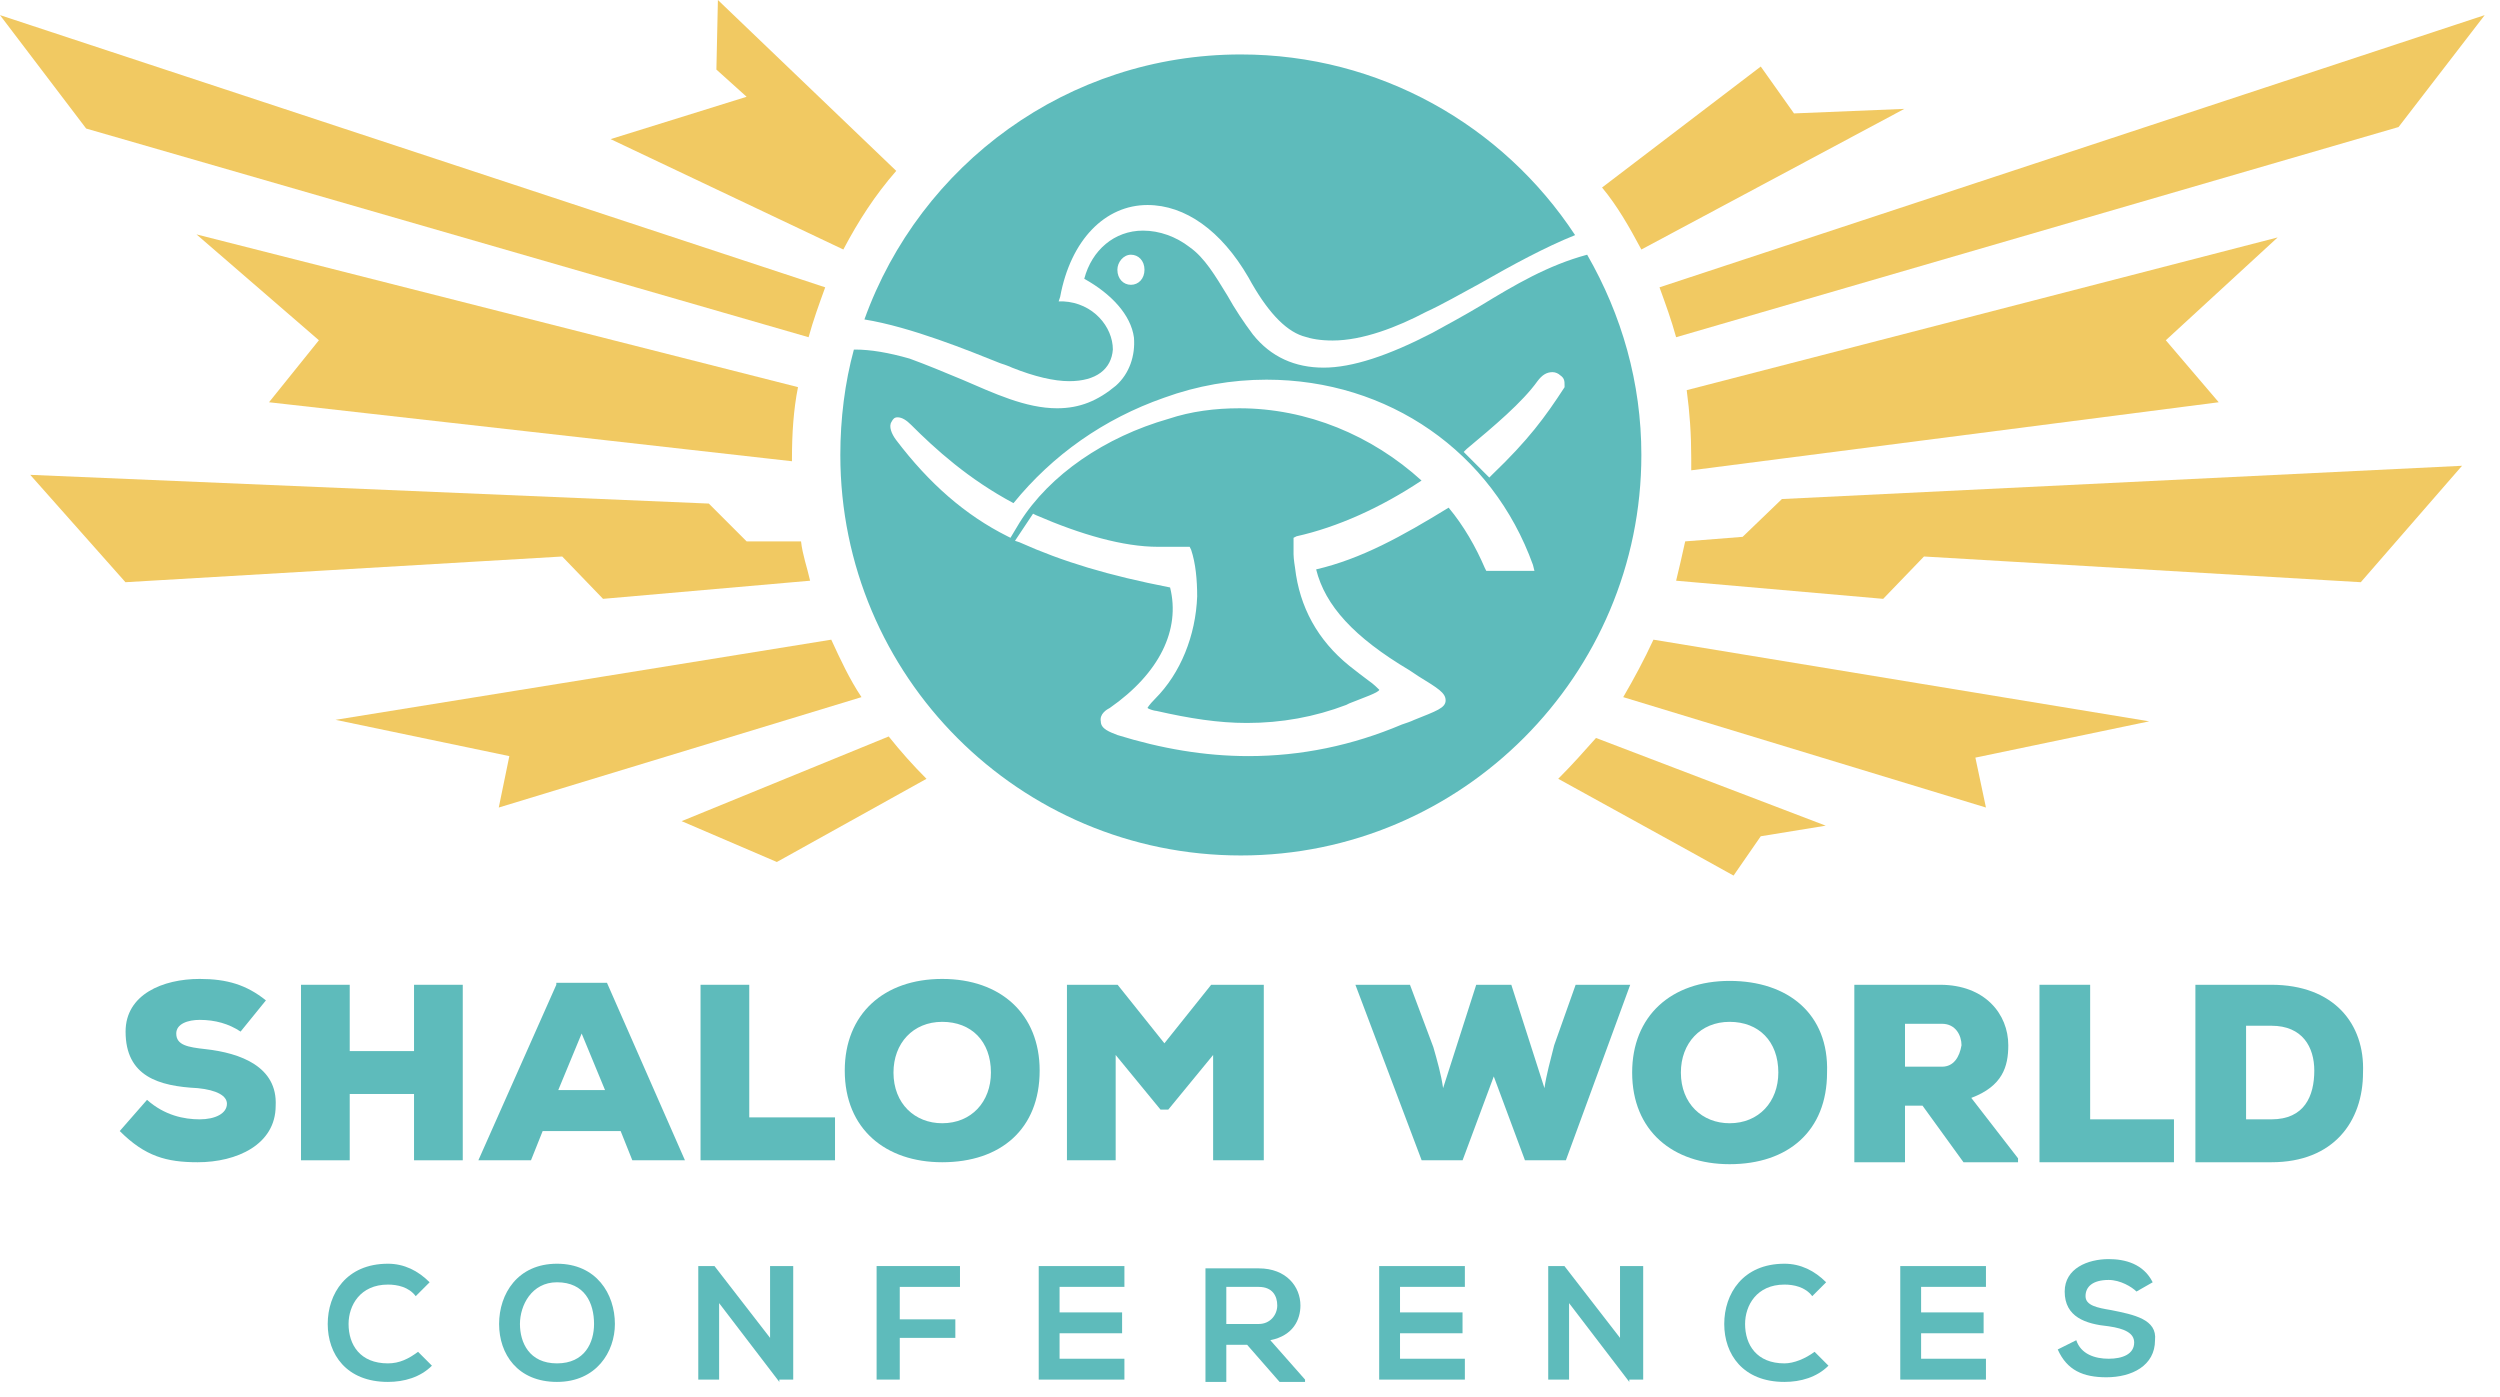 <svg width="145" height="81" viewBox="0 0 145 81" fill="none" xmlns="http://www.w3.org/2000/svg">
<path d="M22.5 79.076C20.888 79.076 20.217 78 20.217 76.791C20.217 75.716 20.888 74.506 22.5 74.506C23.038 74.506 23.709 74.64 24.112 75.178L24.918 74.372C24.247 73.7 23.441 73.296 22.5 73.296C20.082 73.296 19.008 75.044 19.008 76.791C19.008 78.538 20.082 80.151 22.5 80.151C23.441 80.151 24.381 79.882 25.052 79.21L24.247 78.404C23.709 78.807 23.172 79.076 22.5 79.076Z" fill="#5EBBBB"/>
<path d="M32.306 73.296C30.022 73.296 28.948 75.044 28.948 76.791C28.948 78.538 30.022 80.151 32.306 80.151C34.589 80.151 35.664 78.404 35.664 76.791C35.664 75.044 34.589 73.296 32.306 73.296ZM32.306 79.076C30.694 79.076 30.157 77.866 30.157 76.791C30.157 75.716 30.828 74.372 32.306 74.372C33.918 74.372 34.455 75.581 34.455 76.791C34.455 77.866 33.918 79.076 32.306 79.076Z" fill="#5EBBBB"/>
<path d="M44.664 77.597L41.44 73.431H40.5V80.016H41.709V75.581L45.201 80.151V80.016H46.007V73.431H44.664V77.597Z" fill="#5EBBBB"/>
<path d="M50.843 80.016H52.186V77.597H55.41V76.522H52.186V74.64H55.679V73.431H50.843V80.016Z" fill="#5EBBBB"/>
<path d="M60.246 80.016H65.216V78.807H61.455V77.328H65.082V76.119H61.455V74.64H65.216V73.431H60.246C60.246 75.716 60.246 77.866 60.246 80.016Z" fill="#5EBBBB"/>
<path d="M75.425 75.716C75.425 74.64 74.619 73.565 73.007 73.565C71.932 73.565 70.858 73.565 69.917 73.565V80.151H71.126V78H72.335L74.216 80.151H75.693V80.016L73.678 77.731C75.022 77.463 75.425 76.522 75.425 75.716ZM71.126 76.791V74.64H73.007C73.813 74.64 74.081 75.178 74.081 75.716C74.081 76.253 73.678 76.791 73.007 76.791H71.126Z" fill="#5EBBBB"/>
<path d="M79.992 80.016H84.962V78.807H81.201V77.328H84.827V76.119H81.201V74.64H84.962V73.431H79.992C79.992 75.716 79.992 77.866 79.992 80.016Z" fill="#5EBBBB"/>
<path d="M93.961 77.597L90.737 73.431H89.797V80.016H91.006V75.581L94.499 80.151V80.016H95.305V73.431H93.961V77.597Z" fill="#5EBBBB"/>
<path d="M103.499 79.076C101.887 79.076 101.215 78 101.215 76.791C101.215 75.716 101.887 74.506 103.499 74.506C104.036 74.506 104.707 74.64 105.11 75.178L105.916 74.372C105.245 73.7 104.439 73.296 103.499 73.296C101.081 73.296 100.006 75.044 100.006 76.791C100.006 78.538 101.081 80.151 103.499 80.151C104.439 80.151 105.379 79.882 106.051 79.21L105.245 78.404C104.707 78.807 104.036 79.076 103.499 79.076Z" fill="#5EBBBB"/>
<path d="M110.215 80.016H115.185V78.807H111.424V77.328H115.05V76.119H111.424V74.64H115.185V73.431H110.215C110.215 75.716 110.215 77.866 110.215 80.016Z" fill="#5EBBBB"/>
<path d="M122.439 75.984C121.633 75.85 120.961 75.716 120.961 75.178C120.961 74.64 121.364 74.237 122.304 74.237C122.976 74.237 123.648 74.64 123.916 74.909L124.856 74.372C124.319 73.296 123.245 73.028 122.304 73.028C121.095 73.028 119.752 73.565 119.752 74.909C119.752 76.388 120.961 76.791 122.304 76.925C123.245 77.06 123.782 77.328 123.782 77.866C123.782 78.538 123.11 78.807 122.304 78.807C121.498 78.807 120.692 78.538 120.424 77.732L119.349 78.269C119.886 79.479 120.827 79.882 122.17 79.882C123.648 79.882 124.991 79.21 124.991 77.732C125.125 76.522 123.782 76.253 122.439 75.984Z" fill="#5EBBBB"/>
<path d="M11.919 60.85C10.902 60.737 10.223 60.624 10.223 59.945C10.223 59.38 10.902 59.153 11.58 59.153C12.484 59.153 13.276 59.38 13.954 59.832L15.423 58.022C14.293 57.117 13.162 56.778 11.58 56.778C9.432 56.778 7.284 57.683 7.284 59.832C7.284 62.433 9.206 62.999 11.467 63.112C12.597 63.225 13.162 63.565 13.162 64.017C13.162 64.582 12.484 64.922 11.58 64.922C10.676 64.922 9.545 64.695 8.528 63.791L6.945 65.6C8.415 67.071 9.658 67.41 11.467 67.41C13.728 67.41 15.989 66.392 15.989 64.13C16.102 61.868 13.954 61.076 11.919 60.85Z" fill="#5EBBBB"/>
<path d="M24.014 60.963H20.284V57.117H17.458V67.297H20.284V63.451H24.014V67.297H26.84V57.117H24.014V60.963Z" fill="#5EBBBB"/>
<path d="M32.266 57.117L27.745 67.297H30.797L31.475 65.6H35.997L36.675 67.297H39.727L35.205 57.004H32.266V57.117ZM32.379 63.225L33.736 59.945L35.092 63.225H32.379Z" fill="#5EBBBB"/>
<path d="M43.457 57.117H40.631V67.297H48.431V64.808H43.457V57.117Z" fill="#5EBBBB"/>
<path d="M54.648 56.778C51.257 56.778 48.996 58.814 48.996 62.094C48.996 65.487 51.37 67.41 54.648 67.41C58.04 67.41 60.3 65.487 60.3 62.094C60.3 58.814 58.04 56.778 54.648 56.778ZM54.648 65.148C53.066 65.148 51.822 64.017 51.822 62.207C51.822 60.511 52.953 59.267 54.648 59.267C56.344 59.267 57.474 60.398 57.474 62.207C57.474 63.904 56.344 65.148 54.648 65.148Z" fill="#5EBBBB"/>
<path d="M67.535 60.511L64.822 57.117H61.883V67.297H64.709V61.189L67.309 64.356H67.761L70.361 61.189V67.297H73.3V57.117H70.248L67.535 60.511Z" fill="#5EBBBB"/>
<path d="M90.143 60.624C89.917 61.529 89.691 62.32 89.578 63.112L87.656 57.117H85.621L83.7 63.112C83.587 62.32 83.361 61.529 83.135 60.737L81.778 57.117H78.613L82.456 67.297H84.83L86.639 62.433L88.448 67.297H90.821L94.552 57.117H91.387L90.143 60.624Z" fill="#5EBBBB"/>
<path d="M100.317 56.892C96.925 56.892 94.665 58.927 94.665 62.207C94.665 65.6 97.038 67.523 100.317 67.523C103.708 67.523 105.969 65.6 105.969 62.207C106.082 58.814 103.708 56.892 100.317 56.892ZM100.317 65.148C98.734 65.148 97.491 64.017 97.491 62.207C97.491 60.511 98.621 59.267 100.317 59.267C102.012 59.267 103.143 60.398 103.143 62.207C103.143 63.904 102.012 65.148 100.317 65.148Z" fill="#5EBBBB"/>
<path d="M116.481 60.624C116.481 58.814 115.125 57.117 112.525 57.117H107.551V67.41H110.49V64.13H111.508L113.882 67.41H117.047V67.184L114.334 63.678C116.142 62.999 116.481 61.868 116.481 60.624ZM112.638 61.868H110.49V59.38H112.638C113.429 59.38 113.768 60.058 113.768 60.624C113.655 61.302 113.316 61.868 112.638 61.868Z" fill="#5EBBBB"/>
<path d="M121.229 57.117H118.29V67.41H126.09V64.922H121.229V57.117Z" fill="#5EBBBB"/>
<path d="M131.742 57.117H127.333V67.41H131.742C135.359 67.41 137.055 65.035 137.055 62.207C137.168 59.38 135.359 57.117 131.742 57.117ZM131.742 64.922H130.272V59.493H131.742C133.55 59.493 134.229 60.737 134.229 62.094C134.229 63.564 133.664 64.922 131.742 64.922Z" fill="#5EBBBB"/>
<path d="M58.695 21.322C60.005 21.846 61.14 22.108 62.013 22.108C63.585 22.108 64.459 21.41 64.546 20.274C64.546 18.965 63.411 17.567 61.664 17.48H61.402L61.489 17.218C62.101 13.899 64.109 11.891 66.555 11.891C68.738 11.891 70.834 13.375 72.406 16.083C73.454 18.004 74.502 19.139 75.549 19.488C76.073 19.663 76.597 19.75 77.296 19.75C79.043 19.75 81.051 18.965 82.711 18.091C83.671 17.654 84.719 17.043 85.855 16.432C87.688 15.384 89.61 14.336 91.356 13.637C87.164 7.262 80.003 3.158 71.969 3.158C61.926 3.158 53.368 9.533 50.136 18.528C52.844 18.965 56.25 20.362 57.996 21.06C58.258 21.148 58.52 21.235 58.695 21.322Z" fill="#5EBBBB"/>
<path d="M92.055 14.773C89.784 15.384 87.863 16.519 85.855 17.742C84.981 18.266 84.021 18.79 83.06 19.314C80.527 20.624 78.431 21.323 76.772 21.323C75.113 21.323 73.716 20.711 72.668 19.401C72.144 18.703 71.62 17.917 71.183 17.131C70.484 15.995 69.873 14.947 69 14.336C68.214 13.725 67.253 13.376 66.293 13.376C64.633 13.376 63.323 14.511 62.887 16.17C64.459 17.043 65.594 18.266 65.769 19.576C65.856 20.624 65.507 21.672 64.721 22.37C63.673 23.244 62.625 23.68 61.315 23.68C59.481 23.68 57.647 22.807 55.813 22.021C54.765 21.584 53.717 21.148 52.756 20.799C51.534 20.449 50.486 20.275 49.613 20.275C49.613 20.275 49.613 20.275 49.525 20.275C49.001 22.196 48.739 24.292 48.739 26.388C48.739 39.225 59.132 49.617 71.969 49.617C84.807 49.617 95.199 39.138 95.199 26.388C95.199 22.196 94.064 18.266 92.055 14.773ZM65.594 16.519C65.157 16.519 64.808 16.17 64.808 15.646C64.808 15.209 65.157 14.773 65.594 14.773C66.031 14.773 66.38 15.122 66.38 15.646C66.38 16.17 66.031 16.519 65.594 16.519ZM86.204 33.112L86.117 32.937C85.593 31.715 84.894 30.492 84.021 29.444C81.313 31.104 78.956 32.413 76.336 33.025C76.859 35.121 78.519 36.955 81.75 38.876L82.274 39.225C83.409 39.924 83.846 40.186 83.846 40.623C83.846 41.059 83.322 41.234 82.012 41.758C81.837 41.845 81.575 41.932 81.313 42.02C78.431 43.242 75.462 43.854 72.406 43.854C69.873 43.854 67.341 43.417 64.808 42.631C64.371 42.456 63.847 42.282 63.847 41.845C63.76 41.408 64.197 41.146 64.371 41.059C67.253 39.05 68.476 36.518 67.865 34.073C64.284 33.374 61.664 32.588 59.132 31.453L58.87 31.366L59.917 29.794L60.092 29.881C62.712 31.016 65.157 31.715 67.166 31.715H68.825H69L69.087 31.89C69.349 32.675 69.436 33.636 69.436 34.597C69.349 36.867 68.476 39.05 66.991 40.535C66.642 40.885 66.555 41.059 66.555 41.059C66.642 41.146 66.991 41.234 67.079 41.234C69 41.67 70.659 41.932 72.318 41.932C74.327 41.932 76.248 41.583 78.082 40.885L78.257 40.797C79.13 40.448 79.916 40.186 80.003 40.011C79.916 39.924 79.654 39.662 79.392 39.487C79.043 39.225 78.694 38.963 78.257 38.614C76.423 37.129 75.375 35.208 75.113 32.937C75.113 32.937 75.026 32.413 75.026 32.151C75.026 32.064 75.026 31.977 75.026 31.977V31.191L75.2 31.104C77.558 30.579 80.091 29.444 82.449 27.872C79.567 25.252 75.812 23.68 71.882 23.68C70.484 23.68 69.087 23.855 67.777 24.292C64.109 25.34 60.878 27.523 59.132 30.317L58.608 31.191L58.433 31.104C55.988 29.881 53.892 28.047 51.971 25.514C51.709 25.165 51.534 24.728 51.709 24.466C51.796 24.292 51.883 24.204 52.058 24.204C52.32 24.204 52.582 24.379 52.844 24.641C54.241 26.038 56.162 27.785 58.782 29.182C61.053 26.388 64.022 24.292 67.515 23.069C69.436 22.37 71.445 22.021 73.454 22.021C80.527 22.021 86.553 26.213 88.911 32.763L88.998 33.112H86.204ZM90.745 22.37V22.458C89.61 24.204 88.649 25.514 86.553 27.523L86.379 27.698L84.894 26.213L85.069 26.038C86.641 24.728 88.3 23.331 89.173 22.108C89.435 21.759 89.697 21.584 90.046 21.584C90.221 21.584 90.396 21.672 90.483 21.759C90.745 21.934 90.745 22.108 90.745 22.37Z" fill="#5EBBBB"/>
<path d="M48.914 14.472C49.791 12.806 50.755 11.314 51.982 9.911L41.638 -0L41.551 4.035L43.304 5.613L35.415 8.069L48.914 14.472Z" fill="#F1C962"/>
<path d="M45.934 26.752C45.934 26.664 45.934 26.576 45.934 26.576C45.934 25.173 46.021 23.769 46.284 22.454L11.396 13.595L18.496 19.735L15.603 23.331L45.934 26.752Z" fill="#F1C962"/>
<path d="M144.113 0.877L96.251 16.665C96.601 17.63 96.952 18.594 97.215 19.559L139.116 7.368L144.113 0.877Z" fill="#F1C962"/>
<path d="M95.199 14.472L110.451 6.315L104.052 6.578L102.124 3.859L92.919 10.876C93.796 11.928 94.497 13.156 95.199 14.472Z" fill="#F1C962"/>
<path d="M97.829 22.629C98.004 23.945 98.092 25.173 98.092 26.576C98.092 26.839 98.092 27.015 98.092 27.278L128.685 23.331L125.617 19.735L132.104 13.77L97.829 22.629Z" fill="#F1C962"/>
<path d="M46.898 19.559C47.161 18.594 47.512 17.63 47.862 16.665L0 0.877L4.997 7.455L46.898 19.559Z" fill="#F1C962"/>
<path d="M34.976 34.733L46.986 33.681C46.81 32.891 46.547 32.19 46.46 31.4H43.304L41.112 29.207L1.753 27.541L7.276 33.768L32.609 32.277L34.976 34.733Z" fill="#F1C962"/>
<path d="M95.9 37.101C95.374 38.241 94.761 39.382 94.147 40.434L115.185 46.837L114.572 43.942L124.653 41.837L95.9 37.101Z" fill="#F1C962"/>
<path d="M101.072 31.137L97.741 31.4C97.566 32.19 97.39 32.979 97.215 33.681L109.224 34.733L111.591 32.277L136.925 33.768L142.798 27.015L103.351 28.944L101.072 31.137Z" fill="#F1C962"/>
<path d="M49.966 40.434C49.265 39.382 48.739 38.241 48.213 37.101L19.461 41.75L29.542 43.855L28.928 46.837L49.966 40.434Z" fill="#F1C962"/>
<path d="M51.544 42.715L39.535 47.627L45.057 49.995L53.736 45.171C52.947 44.381 52.245 43.592 51.544 42.715Z" fill="#F1C962"/>
<path d="M90.377 45.17C95.812 48.153 100.546 50.784 100.546 50.784L102.124 48.503L105.893 47.889L92.569 42.802C91.868 43.592 91.166 44.381 90.377 45.17Z" fill="#F1C962"/>
</svg>
